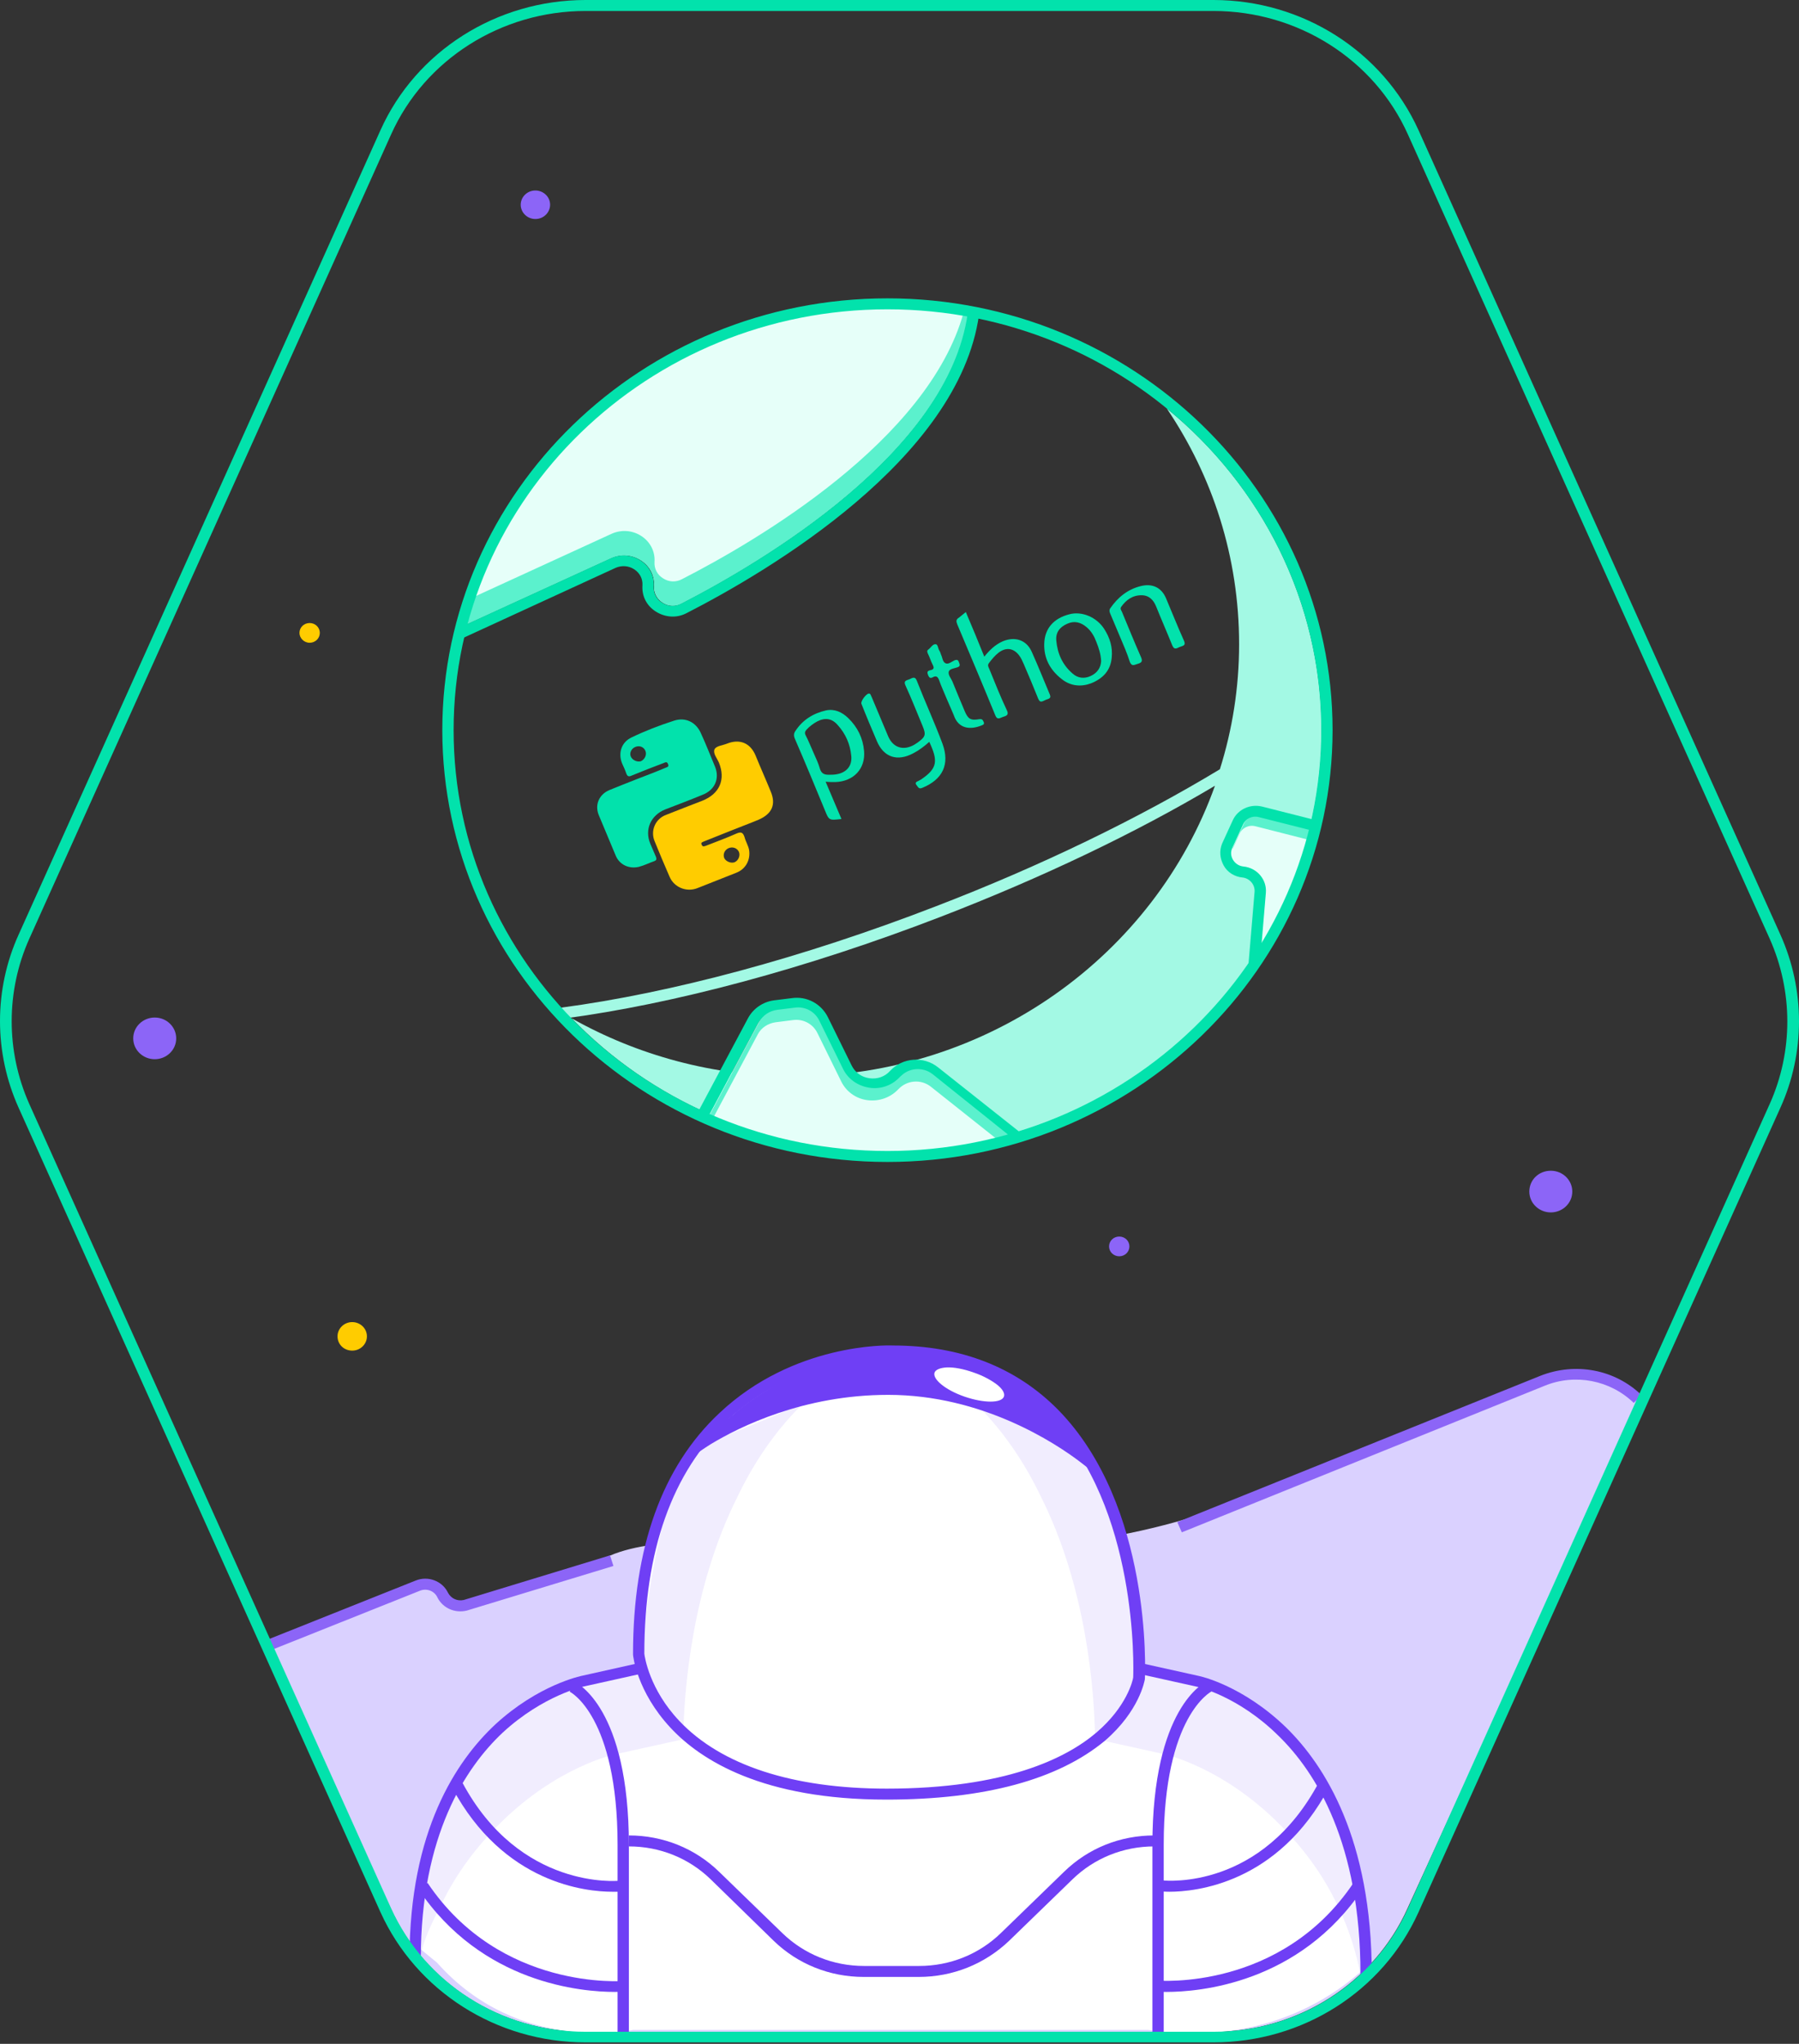 <svg id="ey0lu0nyz23k1" xmlns="http://www.w3.org/2000/svg" xmlns:xlink="http://www.w3.org/1999/xlink" viewBox="0 0 412 468" shape-rendering="geometricPrecision" text-rendering="geometricPrecision"><rect x="0" y="0" width="412" height="468" fill="#333333" stroke="none"/><style><![CDATA[#ey0lu0nyz23k32 {animation: ey0lu0nyz23k32_c_o 8000ms linear infinite normal forwards}@keyframes ey0lu0nyz23k32_c_o { 0% {opacity: 0} 82.5% {opacity: 0} 85% {opacity: 1} 95% {opacity: 1} 100% {opacity: 0} }#ey0lu0nyz23k37 {animation: ey0lu0nyz23k37_c_o 8000ms linear infinite normal forwards}@keyframes ey0lu0nyz23k37_c_o { 0% {opacity: 0} 60% {opacity: 0} 62.5% {opacity: 1} 77.5% {opacity: 1} 82.5% {opacity: 0} 100% {opacity: 0} }#ey0lu0nyz23k45 {animation: ey0lu0nyz23k45_c_o 8000ms linear infinite normal forwards}@keyframes ey0lu0nyz23k45_c_o { 0% {opacity: 0} 35% {opacity: 0} 37.5% {opacity: 1} 55% {opacity: 1} 60% {opacity: 0} 100% {opacity: 0} }#ey0lu0nyz23k51 {animation: ey0lu0nyz23k51_c_o 8000ms linear infinite normal forwards}@keyframes ey0lu0nyz23k51_c_o { 0% {opacity: 0} 17.5% {opacity: 0} 25% {opacity: 1} 32.5% {opacity: 1} 37.5% {opacity: 0} 100% {opacity: 0} }#ey0lu0nyz23k54 {animation: ey0lu0nyz23k54_c_o 8000ms linear infinite normal forwards}@keyframes ey0lu0nyz23k54_c_o { 0% {opacity: 1} 15% {opacity: 1} 20% {opacity: 0} 100% {opacity: 0} }#ey0lu0nyz23k66 {animation: ey0lu0nyz23k66_c_o 8000ms linear infinite normal forwards}@keyframes ey0lu0nyz23k66_c_o { 0% {opacity: 0} 18.75% {opacity: 1} 37.5% {opacity: 0} 56.25% {opacity: 1} 100% {opacity: 0} }#ey0lu0nyz23k67 {animation: ey0lu0nyz23k67_c_o 8000ms linear infinite normal forwards}@keyframes ey0lu0nyz23k67_c_o { 0% {opacity: 1} 18.75% {opacity: 0} 37.5% {opacity: 1} 56.25% {opacity: 0} 100% {opacity: 1} }#ey0lu0nyz23k68 {animation: ey0lu0nyz23k68_c_o 8000ms linear infinite normal forwards}@keyframes ey0lu0nyz23k68_c_o { 0% {opacity: 0} 18.75% {opacity: 1} 37.5% {opacity: 0} 56.25% {opacity: 1} 100% {opacity: 0} }#ey0lu0nyz23k69 {animation: ey0lu0nyz23k69_c_o 8000ms linear infinite normal forwards}@keyframes ey0lu0nyz23k69_c_o { 0% {opacity: 1} 18.75% {opacity: 0} 37.5% {opacity: 1} 56.25% {opacity: 0} 100% {opacity: 1} }#ey0lu0nyz23k70 {animation: ey0lu0nyz23k70_c_o 8000ms linear infinite normal forwards}@keyframes ey0lu0nyz23k70_c_o { 0% {opacity: 0} 18.75% {opacity: 1} 37.5% {opacity: 0} 56.25% {opacity: 1} 100% {opacity: 0} }#ey0lu0nyz23k71 {animation: ey0lu0nyz23k71_c_o 8000ms linear infinite normal forwards}@keyframes ey0lu0nyz23k71_c_o { 0% {opacity: 1} 18.75% {opacity: 0} 37.5% {opacity: 1} 56.25% {opacity: 0} 100% {opacity: 1} }#ey0lu0nyz23k72 {animation: ey0lu0nyz23k72_c_o 8000ms linear infinite normal forwards}@keyframes ey0lu0nyz23k72_c_o { 0% {opacity: 0} 18.75% {opacity: 1} 37.5% {opacity: 0} 56.25% {opacity: 1} 100% {opacity: 0} }#ey0lu0nyz23k73 {animation: ey0lu0nyz23k73_c_o 8000ms linear infinite normal forwards}@keyframes ey0lu0nyz23k73_c_o { 0% {opacity: 1} 18.75% {opacity: 0} 37.5% {opacity: 1} 56.25% {opacity: 0} 100% {opacity: 1} }#ey0lu0nyz23k74 {animation: ey0lu0nyz23k74_c_o 8000ms linear infinite normal forwards}@keyframes ey0lu0nyz23k74_c_o { 0% {opacity: 0} 18.75% {opacity: 1} 37.5% {opacity: 0} 56.25% {opacity: 1} 100% {opacity: 0} }#ey0lu0nyz23k75 {animation: ey0lu0nyz23k75_c_o 8000ms linear infinite normal forwards}@keyframes ey0lu0nyz23k75_c_o { 0% {opacity: 1} 18.75% {opacity: 0} 37.5% {opacity: 1} 56.25% {opacity: 0} 100% {opacity: 1} }#ey0lu0nyz23k76 {animation: ey0lu0nyz23k76_c_o 8000ms linear infinite normal forwards}@keyframes ey0lu0nyz23k76_c_o { 0% {opacity: 0} 18.75% {opacity: 1} 37.5% {opacity: 0} 56.25% {opacity: 1} 100% {opacity: 0} }#ey0lu0nyz23k77 {animation: ey0lu0nyz23k77_c_o 8000ms linear infinite normal forwards}@keyframes ey0lu0nyz23k77_c_o { 0% {opacity: 1} 18.75% {opacity: 0} 37.5% {opacity: 1} 56.25% {opacity: 0} 100% {opacity: 1} }#ey0lu0nyz23k78 {animation: ey0lu0nyz23k78_s_do 8000ms linear infinite normal forwards}@keyframes ey0lu0nyz23k78_s_do { 0% {stroke-dashoffset: 398.98} 33.75% {stroke-dashoffset: 0} 67.5% {stroke-dashoffset: 0} 100% {stroke-dashoffset: -398.98} }]]></style><path id="ey0lu0nyz23k2" d="M60.035,375.904L89.47,436.936C97.238,454.098,114.675,465.233,134.01,465.233L277.817,465.233C297.153,465.233,314.676,454.098,322.358,436.936L375.962,319.644C374.408,318.555,371.991,317.132,368.798,316.211C359.389,313.448,350.671,317.048,346.096,318.974C346.096,318.974,322.617,328.769,297.757,338.815C297.757,338.815,285.5,343.755,271.516,347.857C216.704,364.015,162.841,346.35,139.621,356.229C133.492,358.825,123.738,362.006,117.523,364.518C113.38,366.192,108.805,368.285,103.971,366.778C101.036,365.857,100.95,364.518,98.361,363.597C92.922,361.671,87.484,365.522,80.665,368.871C76.177,371.048,69.357,373.894,60.035,375.904Z" fill="rgb(218,209,255)" stroke="none" stroke-width="1"/><g id="ey0lu0nyz23k3"><path id="ey0lu0nyz23k4" d="M262.97,464.814L144.972,464.814C144.972,464.814,118.904,470.591,100.086,449.41L95.598,445.726C95.598,416.926,106.129,402.778,114.933,394.657C124.601,385.783,134.096,383.773,134.528,383.689L146.267,381.094C145.922,379.838,145.835,379.001,145.835,378.917L145.835,378.834C145.835,354.89,152.396,336.639,165.344,324.499C182.003,308.844,203.065,309.262,204.273,309.346C219.552,309.346,232.068,314.202,241.477,323.83C245.965,328.434,249.418,333.709,252.094,339.234C260.122,355.057,261.416,373.057,261.503,381.178L273.156,383.773C273.501,383.857,283.083,385.95,292.75,395.41C301.555,404.033,312.086,420.694,312.086,451.084C308.892,453.931,304.749,457.028,299.483,459.624C284.464,467.075,269.703,465.819,262.97,464.814Z" fill="rgb(255,255,255)" stroke="none" stroke-width="1"/><path id="ey0lu0nyz23k5" d="M312.086,455.019C311.309,449.996,309.669,442.712,305.526,434.675C300.951,425.717,295.254,419.94,292.319,417.01C279.544,404.536,266.855,401.689,266.337,401.606L250.799,398.173C250.627,387.373,248.9,363.513,238.283,342.499C234.744,335.132,230.083,328.099,224.127,322.071C223.782,321.737,223.436,321.402,223.091,321.067C225.767,322.323,229.996,324.164,235.176,326.257C242.599,329.271,244.584,329.774,247.001,331.616C251.749,335.299,253.389,340.574,254.77,346.015C258.223,359.494,259.949,372.806,260.899,383.271C267.286,384.527,273.674,385.866,280.148,387.122C285.672,389.969,292.491,394.489,298.534,401.606C316.574,422.787,312.949,449.41,312.086,455.019Z" fill="rgb(140,101,247)" fill-opacity="0.12" stroke="none" stroke-width="1"/><path id="ey0lu0nyz23k6" d="M95.943,450.08C96.72,445.056,97.583,442.796,101.727,434.759C106.302,425.801,111.999,420.024,114.933,417.094C127.709,404.62,140.398,401.773,140.915,401.689L156.453,398.257C156.625,387.457,158.352,363.597,168.969,342.583C172.508,335.216,177.169,328.183,183.125,322.155C183.471,321.82,183.816,321.486,184.161,321.151C181.485,322.406,177.256,324.248,172.077,326.341C164.653,329.355,162.668,329.858,160.251,331.699C155.503,335.383,153.863,340.657,152.482,346.099C149.029,359.578,147.303,372.89,146.354,383.355C139.966,384.611,133.578,385.95,127.104,387.206C121.58,390.052,114.761,394.573,108.718,401.689C90.764,422.787,95.08,444.387,95.943,450.08Z" fill="rgb(140,101,247)" fill-opacity="0.12" stroke="none" stroke-width="1"/><path id="ey0lu0nyz23k7" d="M243.808,326.76C242.081,324.583,239.405,321.82,235.694,319.225C231.723,316.462,227.925,314.872,225.163,313.951C222.487,312.946,219.12,311.941,215.236,311.272C210.92,310.518,207.208,310.016,204.101,310.1C201.339,310.183,198.318,310.602,195.037,311.188C190.376,311.941,186.147,313.365,182.78,314.62C179.845,315.876,176.479,317.718,172.94,320.062C170.955,321.402,169.228,322.741,167.761,324.081C166.38,325.169,164.912,326.425,163.445,327.932C161.546,329.857,159.992,331.699,158.784,333.374C159.733,332.704,161.028,331.783,162.754,330.695C169.401,326.676,184.075,319.392,203.41,319.392C224.99,319.392,241.736,330.443,247.433,334.797C248.814,335.885,249.591,336.471,249.591,336.471L243.808,326.76ZM229.91,319.811C229.306,321.318,225.335,321.318,220.933,319.811C216.531,318.304,213.51,315.792,214.028,314.286C214.287,313.616,215.322,313.197,216.79,313.113C218.43,313.03,220.674,313.448,223.005,314.286C225.249,315.039,227.148,316.127,228.443,317.132C229.651,318.137,230.169,319.058,229.91,319.811Z" fill="rgb(111,63,245)" stroke="none" stroke-width="1"/><path id="ey0lu0nyz23k8" d="M202.979,412.071C174.753,412.071,160.51,403.113,153.518,395.578C145.836,387.29,144.973,379.169,144.973,378.834L144.973,378.75C144.973,354.388,151.619,335.802,164.826,323.495C181.744,307.588,203.238,308.007,204.446,308.09C219.984,308.09,232.673,313.03,242.34,322.825C263.834,344.76,262.28,382.852,262.194,384.443L262.194,384.527C262.107,384.862,260.985,391.727,253.044,398.592C242.34,407.466,225.594,412.071,202.979,412.071ZM147.562,378.666C147.649,379.336,148.684,386.787,155.59,394.071C165.171,404.201,181.572,409.559,203.065,409.559C230.256,409.559,244.153,402.61,251.058,396.75C258.05,390.806,259.431,384.778,259.518,384.108C259.604,382.183,260.726,345.095,240.355,324.416C231.291,315.207,219.12,310.518,204.36,310.518L204.274,310.518C204.101,310.518,182.78,310.016,166.552,325.253C153.95,337.057,147.562,355.057,147.562,378.666Z" fill="rgb(111,63,245)" stroke="none" stroke-width="1"/><path id="ey0lu0nyz23k9" d="M314.158,452.089L311.568,452.089C311.568,422.117,301.382,405.792,292.75,397.42C283.514,388.294,274.106,386.201,274.019,386.201L260.812,383.271L261.417,380.843L274.624,383.773C275.055,383.857,284.723,386.034,294.563,395.578C303.454,404.285,314.158,421.196,314.158,452.089Z" fill="rgb(111,63,245)" stroke="none" stroke-width="1"/><path id="ey0lu0nyz23k10" d="M266.51,466.154L263.92,466.154L263.92,422.452C263.92,390.973,275.832,385.28,276.35,385.029L277.472,387.289L276.954,386.117L277.472,387.289C277.386,387.373,266.51,392.815,266.51,422.368L266.51,466.154Z" fill="rgb(111,63,245)" stroke="none" stroke-width="1"/><path id="ey0lu0nyz23k11" d="M267.804,433.168C266.682,433.168,266.078,433.084,265.992,433.084L266.251,430.573C267.2,430.656,288.952,432.749,302.073,408.052L304.404,409.224C292.664,431.41,273.674,433.168,267.804,433.168Z" fill="rgb(111,63,245)" stroke="none" stroke-width="1"/><path id="ey0lu0nyz23k12" d="M267.114,456.108C265.646,456.108,264.697,456.024,264.697,456.024L264.956,453.512C265.215,453.512,293.355,455.94,310.014,431.075L312.172,432.415C297.584,454.266,274.537,456.108,267.114,456.108Z" fill="rgb(111,63,245)" stroke="none" stroke-width="1"/><path id="ey0lu0nyz23k13" d="M96.375,448.489L93.785,448.489C93.785,419.187,104.489,403.196,113.466,394.824C123.307,385.783,132.974,383.773,133.406,383.69L146.526,380.759L147.131,383.187L133.924,386.118C133.837,386.118,124.429,388.127,115.106,396.75C106.647,404.703,96.375,420.192,96.375,448.489Z" fill="rgb(111,63,245)" stroke="none" stroke-width="1"/><path id="ey0lu0nyz23k14" d="M144.023,466.154L141.434,466.154L141.434,422.452C141.434,392.899,130.557,387.373,130.471,387.373L131.593,385.113C132.111,385.364,144.023,391.057,144.023,422.536L144.023,466.154Z" fill="rgb(111,63,245)" stroke="none" stroke-width="1"/><path id="ey0lu0nyz23k15" d="M140.225,433.168C134.355,433.168,115.365,431.41,103.54,409.308L105.87,408.136C119.077,432.833,141.52,430.657,141.693,430.657L141.951,433.168C141.951,433.168,141.261,433.168,140.225,433.168Z" fill="rgb(111,63,245)" stroke="none" stroke-width="1"/><path id="ey0lu0nyz23k16" d="M140.829,456.108C133.32,456.108,110.359,454.266,95.771,432.498L97.929,431.159C114.589,455.94,142.728,453.596,142.987,453.596L143.246,456.108C143.246,456.024,142.383,456.108,140.829,456.108Z" fill="rgb(111,63,245)" stroke="none" stroke-width="1"/><path id="ey0lu0nyz23k17" d="M210.402,452.675L197.8,452.675C190.031,452.675,182.694,449.745,177.17,444.387L162.754,430.322C157.748,425.466,151.101,422.787,144.023,422.787L144.023,420.275C151.792,420.275,159.129,423.205,164.653,428.564L179.155,442.629C184.161,447.484,190.808,450.163,197.886,450.163L210.489,450.163C217.567,450.163,224.213,447.484,229.22,442.629L243.721,428.564C249.246,423.205,256.497,420.275,264.352,420.275L264.352,422.787C257.273,422.787,250.627,425.466,245.62,430.322L231.119,444.387C225.508,449.745,218.171,452.675,210.402,452.675Z" fill="rgb(111,63,245)" stroke="none" stroke-width="1"/></g><g id="ey0lu0nyz23k18"><path id="ey0lu0nyz23k19" d="M267.2,93.515C277.731,109.087,283.774,127.589,283.774,147.515C283.774,157.478,282.22,167.105,279.371,176.147C260.813,187.366,238.456,198.249,214.287,207.542C183.73,219.347,153.691,227.384,128.486,230.733C128.745,231.57,128.918,232.407,129.004,233.244C154.382,229.896,184.68,221.775,215.323,209.97C238.543,201.012,260.122,190.714,278.249,179.915C264.438,218.593,226.458,246.472,181.917,246.472C163.359,246.472,145.922,241.616,130.903,233.161C149.03,251.914,174.753,263.635,203.324,263.635C258.137,263.635,302.677,220.351,302.677,167.273C302.591,137.636,288.866,111.18,267.2,93.515Z" fill="rgb(163,249,228)" stroke="none" stroke-width="1"/><path id="ey0lu0nyz23k20" d="M104.662,143.915C116.401,138.557,128.227,133.115,139.966,127.757C142.21,126.752,144.714,126.92,146.785,128.259C148.857,129.599,149.979,131.859,149.807,134.203C149.72,135.71,150.411,137.134,151.792,137.971C153.087,138.808,154.727,138.892,156.108,138.138C174.321,128.762,217.222,103.646,221.71,71.664C214.891,70.409,179.845,64.548,146.181,86.399C115.279,106.659,106.561,136.631,104.662,143.915Z" fill="rgb(230,255,249)" stroke="none" stroke-width="1"/><path id="ey0lu0nyz23k21" d="M221.71,71.748C217.222,103.646,174.321,128.845,156.108,138.222C154.727,138.975,153.087,138.892,151.792,138.055C150.497,137.217,149.72,135.794,149.807,134.287C149.979,131.859,148.857,129.683,146.785,128.343C144.714,127.004,142.21,126.836,139.966,127.841C128.227,133.199,116.401,138.641,104.662,143.999C105.007,142.575,105.611,140.399,106.647,137.552C117.782,132.445,128.917,127.338,140.052,122.231C142.297,121.227,144.8,121.394,146.872,122.734C148.943,124.073,150.065,126.334,149.893,128.678C149.807,130.185,150.497,131.608,151.878,132.445C153.173,133.283,154.813,133.366,156.194,132.613C173.372,123.822,212.56,100.883,220.674,71.581C221.02,71.665,221.365,71.665,221.71,71.748Z" fill="rgb(91,241,205)" stroke="none" stroke-width="1"/><path id="ey0lu0nyz23k22" d="M104.576,146.761L104.576,143.999L139.88,127.841C142.124,126.836,144.627,127.004,146.699,128.343C148.771,129.683,149.893,131.943,149.72,134.287C149.634,135.794,150.325,137.217,151.706,138.055C153,138.892,154.64,138.976,156.022,138.222C174.235,128.845,217.135,103.729,221.624,71.748L224.213,72.083C219.552,105.153,175.875,130.855,157.23,140.399C154.986,141.571,152.396,141.403,150.238,140.064C148.08,138.724,146.958,136.464,147.131,134.036C147.217,132.529,146.527,131.19,145.232,130.352C143.937,129.515,142.383,129.431,141.002,130.017L104.576,146.761Z" fill="rgb(2,226,172)" stroke="none" stroke-width="1"/><path id="ey0lu0nyz23k23" d="M232.241,261.291L213.337,246.305C211.093,244.547,207.813,244.798,205.914,246.891C204.101,248.816,201.512,249.737,198.836,249.402C196.16,249.068,193.916,247.393,192.794,245.049L187.355,233.998C186.32,231.905,184.075,230.733,181.745,231.068L177.688,231.57C175.961,231.821,174.494,232.826,173.631,234.333L162.064,256.016L159.733,254.844L171.3,233.161C172.509,230.9,174.753,229.393,177.256,229.058L181.313,228.556C184.766,228.054,188.046,229.812,189.6,232.91L195.038,243.961C195.815,245.551,197.282,246.64,199.095,246.891C200.907,247.142,202.634,246.556,203.842,245.216C206.691,242.119,211.525,241.784,214.805,244.379L233.709,259.365L232.241,261.291Z" fill="rgb(2,226,172)" stroke="none" stroke-width="1"/><path id="ey0lu0nyz23k24" d="M232.241,261.291L213.337,246.305C211.093,244.547,207.813,244.798,205.914,246.891C204.101,248.816,201.512,249.737,198.836,249.402C196.16,249.068,193.915,247.393,192.793,245.049L187.355,233.998C186.319,231.905,184.075,230.733,181.745,231.068L177.688,231.57C175.961,231.821,174.494,232.826,173.631,234.333L162.064,256.016C169.919,259.281,182.09,263.216,197.455,264.305C212.129,265.309,224.127,263.3,232.241,261.291Z" fill="rgb(229,255,249)" stroke="none" stroke-width="1"/><path id="ey0lu0nyz23k25" d="M232.414,261.04C231.464,261.291,230.428,261.542,229.392,261.709L213.165,248.816C210.92,247.058,207.726,247.309,205.741,249.402C203.928,251.328,201.339,252.249,198.663,251.914C195.987,251.579,193.743,249.905,192.621,247.561L187.183,236.509C186.147,234.416,183.902,233.244,181.572,233.579L177.601,234.081C175.875,234.333,174.321,235.337,173.544,236.844L163.272,256.1C162.927,255.933,162.582,255.849,162.323,255.681L173.889,233.998C174.666,232.491,176.22,231.486,177.946,231.235L182.003,230.733C184.334,230.398,186.578,231.57,187.614,233.663L193.052,244.714C194.174,247.058,196.419,248.649,199.095,249.067C201.77,249.486,204.36,248.481,206.173,246.556C208.072,244.463,211.352,244.212,213.596,245.97L232.414,261.04Z" fill="rgb(91,241,205)" stroke="none" stroke-width="1"/><path id="ey0lu0nyz23k26" d="M301.814,190.547L288.262,187.115C286.708,186.696,285.155,187.45,284.55,188.873L282.133,194.147C281.702,195.068,281.788,196.073,282.306,196.91C282.824,197.747,283.687,198.333,284.723,198.417C287.83,198.752,290.075,201.431,289.816,204.445L288.435,220.854L301.814,190.547Z" fill="rgb(229,255,249)" stroke="none" stroke-width="1"/><path id="ey0lu0nyz23k27" d="M302.073,190.296L301.037,192.64L287.572,189.207C286.018,188.789,284.464,189.542,283.86,190.966L282.22,194.566C282.306,194.398,282.306,194.147,282.392,193.98L284.809,188.705C285.414,187.282,286.967,186.612,288.521,186.947L302.073,190.296Z" fill="rgb(91,241,205)" stroke="none" stroke-width="1"/><path id="ey0lu0nyz23k28" d="M288.521,220.854L285.931,220.686L287.312,204.277C287.485,202.603,286.19,201.096,284.55,200.928C282.738,200.761,281.098,199.756,280.234,198.166C279.371,196.575,279.199,194.817,279.889,193.142L282.306,187.868C283.428,185.356,286.277,184.017,289.039,184.687L302.591,188.119L301.9,190.547L288.348,187.114C286.795,186.696,285.241,187.449,284.637,188.873L282.22,194.147C281.788,195.068,281.874,196.073,282.392,196.91C282.91,197.747,283.773,198.333,284.809,198.417C287.917,198.752,290.161,201.431,289.902,204.445L288.521,220.854Z" fill="rgb(2,226,172)" stroke="none" stroke-width="1"/><path id="ey0lu0nyz23k29" d="M203.238,266.063C147.045,266.063,101.296,221.691,101.296,167.189C101.296,112.687,147.045,68.316,203.238,68.316C259.432,68.316,305.181,112.687,305.181,167.189C305.181,221.691,259.432,266.063,203.238,266.063ZM203.238,70.827C148.426,70.827,103.885,114.027,103.885,167.189C103.885,220.352,148.426,263.551,203.238,263.551C258.051,263.551,302.591,220.268,302.591,167.189C302.591,114.111,258.051,70.827,203.238,70.827Z" fill="rgb(2,226,172)" stroke="none" stroke-width="1"/></g><path id="ey0lu0nyz23k30" display="none" d="M105.525,232.072C86.449,232.072,74.364,227.719,70.998,219.514C66.164,207.626,76.349,193.31,102.245,175.561L103.712,177.654C78.939,194.566,69.099,207.961,73.415,218.593C77.04,227.552,93.959,231.235,119.854,228.891C146.613,226.463,179.932,217.84,213.855,204.78C247.779,191.719,278.076,175.729,299.225,159.654C319.682,144.166,329.35,130.185,325.638,121.227C322.099,112.52,308.029,108.753,285.068,110.343L284.896,107.832C309.151,106.157,324.084,110.511,328.055,120.306C332.198,130.52,322.531,145.171,300.778,161.58C279.458,177.738,248.901,193.896,214.718,207.04C180.623,220.184,146.958,228.807,120.027,231.319C114.761,231.821,109.927,232.072,105.525,232.072Z" fill="rgb(2,226,172)" stroke="none" stroke-width="1"/><g id="ey0lu0nyz23k31"><g id="ey0lu0nyz23k32" transform="matrix(0.395 0 0 0.395 170.117 147.206)" opacity="0"><g id="ey0lu0nyz23k33"><path id="ey0lu0nyz23k34" d="M28.89,47.116L2.509,57.459C1.889,57.662,1.478,58.251,1.501,58.904L14.365,127.852C14.5,128.219,14.779,128.516,15.137,128.672C15.496,128.829,15.903,128.833,16.264,128.682L29.91,123.332C31.274,122.797,30.918,121.887,30.918,121.887L27.86,104.719L40.141,99.904C59.244,92.414,63.803,75.934,61.619,63.671C59.435,51.407,52.087,38.021,28.89,47.116ZM44.433,69.359C46.002,78.715,41.515,84.672,33.328,87.882L25.141,91.092L20.693,65.023L28.88,61.813C41.161,56.998,42.489,61.725,44.433,69.359Z" fill="rgb(2,226,172)" stroke="rgb(229,255,249)" stroke-width="3" stroke-miterlimit="10"/><path id="ey0lu0nyz23k35" d="M102.91,75.294C101.091,76.008,100.832,74.01,100.832,74.01L95.412,44.124C93.986,40.486,95.288,35.777,84.55,40.512L76.363,43.722L83.45,81.875C83.45,81.875,83.985,83.239,82.165,83.953L68.975,89.124C68.614,89.275,68.207,89.272,67.848,89.115C67.489,88.958,67.21,88.662,67.075,88.294L54.666,19.168C54.666,19.168,54.309,18.258,56.129,17.545L69.774,12.195C71.139,11.66,71.219,13.203,71.219,13.203L74.098,29.916L85.924,25.279C102.299,18.859,109.424,24.987,111.626,34.619L118.018,68.322C118.018,68.322,118.553,69.686,116.279,70.578Z" fill="rgb(2,226,172)" stroke="rgb(229,255,249)" stroke-width="3" stroke-miterlimit="10"/><path id="ey0lu0nyz23k36" d="M137.599,4.495L111.217,14.838C110.597,15.041,110.186,15.63,110.21,16.283L123.073,85.231C123.208,85.598,123.487,85.895,123.846,86.051C124.205,86.208,124.612,86.211,124.973,86.061L138.619,80.711C139.983,80.176,139.626,79.266,139.626,79.266L136.569,62.098L148.85,57.283C167.953,49.793,172.512,33.313,170.328,21.05C168.144,8.786,160.796,-4.6,137.599,4.495ZM153.141,26.738C154.71,36.094,150.224,42.051,142.037,45.261L133.849,48.471L129.401,22.402L137.588,19.192C149.869,14.377,151.198,19.104,153.141,26.738Z" fill="rgb(2,226,172)" stroke="rgb(229,255,249)" stroke-width="3" stroke-miterlimit="10"/></g></g><g id="ey0lu0nyz23k37" transform="matrix(0.582 0 0 0.582 159.733 140.161)" opacity="0"><g id="ey0lu0nyz23k38"><path id="ey0lu0nyz23k39" d="M22.906,88.222C22.906,88.222,19.907,92.03,26.883,90.156C35.331,87.882,39.41,86.114,47.65,80.907C49.864,81.268,52.106,81.441,54.35,81.424C37.764,97.881,8.955,98.811,22.906,88.222ZM16.045,78.02C16.045,78.02,12.956,82.986,19.906,81.035C28.894,78.509,35.74,75.886,46.646,68.942C48.301,69.597,50.074,69.903,51.853,69.842C30.506,86.456,1.042,90.588,16.045,78.02Z" fill="rgb(255,204,0)" stroke="none" stroke-width="1"/><path id="ey0lu0nyz23k40" d="M29.122,50.937C36.288,54.657,32.09,62.211,32.09,62.211C32.09,62.211,42.032,50.818,33.099,45.009C24.759,39.599,19.171,37.484,36.312,15.782C36.313,15.782,4.842,38.316,29.122,50.937Z" fill="rgb(2,226,172)" stroke="none" stroke-width="1"/><path id="ey0lu0nyz23k41" d="M70.717,78.86C70.717,78.86,74.543,80.097,69.209,84.334C59.065,92.384,23.032,107.858,11.165,107.458C6.902,107.313,12.857,102.417,14.82,101.106C15.859,100.37,16.988,99.769,18.18,99.319C13.005,98.07,-5.767,115.267,10.121,111.784C53.447,102.274,83.162,79.449,70.717,78.86ZM15.785,64.741C15.785,64.741,-1.012,76.48,11.597,73.344C16.922,72.019,26.936,67.877,36.017,63.374C43.435,59.694,50.591,55.27,50.591,55.27C49.251,56.615,48.023,58.066,46.917,59.61C30.047,72.012,-7.234,84.093,1.234,74.888C8.392,67.102,15.785,64.741,15.785,64.741ZM56.397,70.171C71.603,52.656,58.972,46.602,53.305,50.332C52.616,50.765,51.962,51.251,51.349,51.786C51.526,51.05,51.922,50.385,52.485,49.879C63.006,40.75,79.113,53.996,56.215,70.826C56.316,70.621,56.378,70.398,56.397,70.17Z" fill="rgb(255,204,0)" stroke="none" stroke-width="1"/><path id="ey0lu0nyz23k42" d="M15.293,0C15.293,0,30.086,6.41,15.883,30.883C4.497,50.515,20.231,52.914,27.373,59.945C14.254,55.047,4.125,50.173,6.055,41.145C8.891,27.893,26.23,15.149,15.293,0Z" fill="rgb(2,226,172)" stroke="none" stroke-width="1"/><path id="ey0lu0nyz23k43" d="M35.685,109.536C54.516,103.444,82.007,90.454,79.236,81.499C79.236,81.499,79.256,85.3,66.391,93.413C51.88,102.568,32.403,109.877,20.186,112.521C20.186,112.521,23.305,113.537,35.685,109.536Z" fill="rgb(255,204,0)" stroke="none" stroke-width="1"/><path id="ey0lu0nyz23k44" d="M158.938,20.768L158.378,20.989L158.254,20.676L159.76,20.08L159.884,20.393L159.327,20.614L159.945,22.176L159.555,22.33ZM161.976,19.656L161.969,19.659L162.001,21.363L161.744,21.464L160.606,20.198L160.6,20.201L161.187,21.685L160.817,21.831L160.075,19.956L160.617,19.741L161.653,20.866L161.641,19.336L162.179,19.123L162.921,20.999L162.563,21.14ZM116.499,57.938C115.635,59.865,114.12,61.426,112.219,62.345C111.264,62.831,110.141,62.861,109.16,62.429C108.18,61.997,107.445,61.148,107.159,60.115C106.195,57.678,106.848,55.355,112.295,53.2L114.308,52.403L116.498,57.939ZM123.415,61.441L116.808,44.743C115.12,40.474,111.57,38.622,105.706,40.942C102.655,42.167,99.895,44.017,97.603,46.373L99.475,49.052C101.33,47.347,103.463,45.971,105.782,44.983C109.162,43.646,111.154,44.432,112.268,47.248L113.103,49.358L111.414,50.026C103.204,53.274,100.76,57.924,102.655,62.714C104.287,66.841,107.656,68.22,112.253,66.402C114.937,65.287,117.094,63.191,118.286,60.54L119.663,62.927L123.415,61.442ZM139.371,55.128L133.409,57.487L116.991,36.972L122.199,34.912L132.333,47.501L135.029,51.421C134.85,44.509,133.931,37.637,132.286,30.922L137.352,28.918C139.154,37.531,139.832,46.341,139.371,55.128ZM160.116,40.682C159.25,42.608,157.735,44.168,155.835,45.089C154.879,45.575,153.756,45.606,152.776,45.174C151.795,44.742,151.06,43.892,150.774,42.859C149.81,40.422,150.466,38.097,155.907,35.944L157.925,35.146L160.115,40.682ZM167.035,44.184L160.428,27.486C158.739,23.217,155.183,21.367,149.323,23.686C146.272,24.911,143.511,26.761,141.218,29.118L143.091,31.797C144.948,30.091,147.082,28.715,149.402,27.727C152.778,26.391,154.772,27.175,155.887,29.991L156.721,32.101L155.032,32.77C146.82,36.019,144.377,40.669,146.272,45.458C147.905,49.585,151.272,50.965,155.867,49.147C158.551,48.032,160.71,45.935,161.903,43.284L163.283,45.67L167.035,44.186ZM101.356,74.759C100.677,77.407,99.208,79.785,97.144,81.579L93.684,79.73C95.071,78.185,95.977,76.268,96.289,74.215C96.421,72.705,96.042,70.98,94.507,67.1L83.956,40.432L89.038,38.422L99.444,64.723C101.497,69.912,101.914,72.174,101.356,74.759Z" fill="rgb(2,226,172)" stroke="none" stroke-width="1"/></g></g><g id="ey0lu0nyz23k45" transform="matrix(0.469 -0.025 0.025 0.469 178.22 146.295)" opacity="0"><g id="ey0lu0nyz23k46"><path id="ey0lu0nyz23k47" d="M34.301,107.165L0,26.359L81.575,0L101.044,85.599L70.621,105.817" fill="rgb(111,63,245)" stroke="none" stroke-width="1"/><path id="ey0lu0nyz23k48" d="M68.464,98.523L93.018,82.399L76.321,9.089L43.04,19.843" fill="rgb(140,101,247)" fill-opacity="0.12" stroke="none" stroke-width="1"/><path id="ey0lu0nyz23k49" d="M53.035,50.772L39.469,55.156L35.175,44.957L49.645,40.282L46.372,30.152L20.687,38.452L33.395,68.505L56.366,61.082ZM61.445,77.419L49.056,78.027L45.703,70.121L35.574,73.394L42.042,89.083L64.893,88.091Z" fill="rgb(235,235,235)" stroke="none" stroke-width="1"/><path id="ey0lu0nyz23k50" d="M52.854,50.831L56.185,61.141L68.846,57.05L71.846,70.663L61.445,77.419L64.893,88.091L84.005,75.523L76.729,43.116ZM46.191,30.211L49.464,40.34L74.244,32.333L71.875,21.912Z" fill="rgb(255,255,255)" stroke="none" stroke-width="1"/></g></g><g id="ey0lu0nyz23k51" transform="matrix(0.6 -0.042 0.043 0.61 145.509 149.041)" opacity="0"><g id="ey0lu0nyz23k52"><path id="ey0lu0nyz23k53" d="M44.401,56.483C37.016,65.74,29.698,74.913,22.187,84.326C37.215,81.448,51.975,78.62,67.028,75.737C59.376,69.225,51.92,62.881,44.401,56.483ZM53.891,23.333Q52.952,26.825,52.013,30.318Q48.799,42.316,45.592,54.313C45.473,54.76,45.257,55.155,45.786,55.601Q55.576,63.867,65.319,72.189C66.347,73.101,67.438,73.939,68.585,74.695L54.095,23.325ZM3.923,64.205C4.249,64.321,4.612,64.274,4.898,64.079C8.254,60.746,11.651,57.45,14.864,53.985C15.816,52.718,16.613,51.342,17.241,49.888Q21.035,43.003,24.811,36.108C24.992,35.841,25.126,35.545,25.209,35.232C25.657,32.225,26.077,29.215,26.519,26.112C24.725,26.052,23.019,25.974,21.312,25.956C21.08,25.953,20.803,26.207,20.619,26.409C17.749,29.576,14.776,32.659,12.077,35.967C10.828,37.738,9.736,39.614,8.815,41.576C7.123,44.63,5.434,47.69,3.79,50.772C3.352,51.597,3.003,52.467,2.749,53.366C1.909,56.321,1.131,59.292,0.302,62.36C1.564,63.012,2.724,63.651,3.923,64.205ZM17.518,55.972C18.365,65.099,19.206,74.174,20.076,83.547C27.622,74.091,34.992,64.854,42.314,55.678C34.06,55.776,25.832,55.874,17.518,55.972ZM28.68,36.407L43.585,53.574C46.226,43.74,48.815,34.101,51.462,24.242C43.778,28.345,36.278,32.35,28.68,36.407ZM17.271,54.13C25.405,54.041,33.378,53.953,41.58,53.862C36.58,48.097,31.754,42.534,26.825,36.853ZM5.887,69.032L4.393,89.948C9.259,88.147,13.976,86.401,18.854,84.596C14.53,79.406,10.291,74.317,5.887,69.032ZM17.596,80.286L17.764,80.186C17.06,72.303,16.399,64.461,15.638,56.281C12.343,59.701,9.201,62.965,5.971,66.319C9.717,70.839,13.693,75.597,17.596,80.286ZM48.116,24.053Q44.304,24.305,40.494,24.559C36.844,24.807,33.194,25.066,29.541,25.305C29.086,25.335,28.758,25.365,28.681,25.953C28.315,28.779,27.904,31.6,27.515,34.423C27.522,34.551,27.543,34.678,27.578,34.802Q37.917,29.481,48.163,24.207ZM32.725,23.09C39.573,22.713,46.42,22.336,53.507,21.945L47.351,14.053C42.426,17.027,37.56,19.965,32.694,22.902ZM57.999,79.093L41.686,82.218C34.909,83.516,28.115,84.721,21.37,86.16C18.935,86.814,16.546,87.626,14.217,88.591C12.267,89.285,10.329,90.021,8.389,90.743C8.156,90.815,7.968,90.986,7.873,91.211Q32.956,85.266,58.038,79.321ZM2.828,84.245C3.286,78.692,3.73,73.139,4.197,67.587C4.311,67.106,4.042,66.616,3.574,66.453C2.414,65.913,1.296,65.287,-0,64.613L2.537,84.791L2.7,84.811C2.757,84.626,2.8,84.436,2.828,84.245ZM28.13,23.213C31.348,21.116,34.684,19.201,37.971,17.21C38.183,17.081,38.382,16.93,38.587,16.788L38.494,16.626L23.914,23.825C25.56,23.968,26.823,24.064,28.13,23.213ZM84.792,50.779L89.314,64.203L81.894,66.703L70.107,31.713L80.302,28.279Q87.432,25.877,91.73,27.32Q96.028,28.763,97.81,34.051C98.501,36.006,98.554,38.13,97.959,40.117C97.3,42.207,96.075,44.073,94.419,45.509L109.846,57.285L101.613,60.058L88.74,49.447L84.791,50.777ZM82.76,44.748L85.154,43.941C87.007,43.463,88.676,42.446,89.951,41.019C90.815,39.771,90.979,38.166,90.384,36.77C90.037,35.321,88.92,34.181,87.479,33.805C85.562,33.545,83.612,33.797,81.824,34.536L79.574,35.294L82.758,44.748ZM132.63,49.611L130.497,46.519L130.114,46.648C129.735,48.183,128.917,49.574,127.76,50.652C126.456,51.87,124.897,52.782,123.196,53.321Q118.479,54.91,115.237,53.192Q111.992,51.473,110.398,46.735L104.52,29.288L111.819,26.829L117.084,42.457C117.49,44.012,118.36,45.406,119.577,46.455C120.692,47.202,122.11,47.331,123.341,46.797C125.124,46.36,126.544,45.017,127.08,43.261Q127.754,40.754,126.16,36.017L121.919,23.429L129.218,20.97L138.231,47.726L132.63,49.613ZM151.591,12.87C154.496,11.771,157.76,12.223,160.258,14.069Q164.182,16.863,166.351,23.302Q168.583,29.929,167.046,34.497C166.006,37.365,163.736,39.615,160.86,40.63C157.984,41.645,154.804,41.318,152.195,39.738L151.692,39.907L151.466,43.263L145.888,45.142L133.344,7.906L140.643,5.447L143.562,14.111Q144.118,15.762,145.055,19.498L145.344,19.401C146.086,16.251,148.477,13.751,151.591,12.87ZM151.212,19.502C149.66,19.882,148.394,21.001,147.826,22.495Q147.143,24.579,148.384,28.425L148.649,29.213Q150.101,33.522,152.008,34.958C153.378,35.928,155.153,36.117,156.695,35.457C158.179,34.97,159.281,33.716,159.574,32.182C159.951,30.004,159.709,27.763,158.876,25.716Q157.546,21.767,155.538,20.243C154.329,19.249,152.684,18.967,151.212,19.502ZM163.583,9.392L171.576,6.699L181.697,20.051C182.676,21.401,183.497,22.859,184.145,24.396L184.29,24.347C183.917,22.711,183.737,21.037,183.753,19.358L183.636,2.636L191.461,0L190.307,33.992C190.327,36.755,189.517,39.46,187.982,41.757C186.491,43.819,184.374,45.345,181.946,46.108C180.699,46.53,179.409,46.812,178.1,46.95L176.149,41.159C177.163,41.055,178.161,40.834,179.125,40.501C180.365,40.106,181.424,39.282,182.112,38.176C182.865,36.858,183.231,35.355,183.167,33.838L183.154,32.376Z" fill="rgb(111,63,245)" stroke="none" stroke-width="1"/></g></g><g id="ey0lu0nyz23k54"><path id="ey0lu0nyz23k55" d="M145.836,178.408C147.994,177.571,150.238,176.733,152.396,175.812C152.741,175.645,153.259,175.645,153,174.975C152.741,174.305,152.396,174.557,151.964,174.724C149.547,175.645,147.13,176.566,144.713,177.571C144.023,177.905,143.678,177.822,143.419,177.068C143.16,176.315,142.814,175.561,142.469,174.808C141.52,172.464,142.297,169.952,144.627,168.864C147.735,167.357,151.015,166.101,154.381,165.013C156.971,164.175,159.301,165.347,160.424,167.692C161.632,170.287,162.668,172.966,163.79,175.645C164.826,178.324,163.704,180.919,160.855,182.008C158.007,183.18,155.158,184.268,152.31,185.357C149.029,186.696,147.562,189.961,148.943,193.226C149.375,194.231,149.806,195.236,150.238,196.24C150.411,196.742,150.324,196.994,149.893,197.161C148.684,197.58,147.562,198.166,146.267,198.501C144.023,199.003,141.865,197.998,141.002,195.905C139.707,192.808,138.412,189.71,137.117,186.612C136.168,184.268,137.204,181.924,139.534,180.919C141.606,180.082,143.678,179.245,145.836,178.408ZM147.821,171.961C147.476,171.04,146.44,170.622,145.49,171.04C144.627,171.375,144.109,172.38,144.455,173.217C144.8,174.054,145.922,174.557,146.785,174.305C147.648,173.887,148.166,172.882,147.821,171.961Z" fill="rgb(2,226,172)" stroke="none" stroke-width="1"/><path id="ey0lu0nyz23k56" d="M167.588,190.129C165.516,190.966,163.358,191.803,161.287,192.64C160.941,192.808,160.424,192.891,160.683,193.394C160.941,194.063,161.373,193.729,161.718,193.645C164.049,192.724,166.38,191.887,168.624,190.882C169.746,190.38,170.178,190.631,170.523,191.719C170.782,192.724,171.386,193.645,171.559,194.649C171.904,196.91,170.782,199.003,168.624,199.84C165.689,201.012,162.668,202.184,159.733,203.356C157.23,204.361,154.381,203.189,153.345,200.761C152.137,197.998,151.015,195.319,149.893,192.556C148.943,190.212,150.065,187.533,152.482,186.612C155.244,185.524,158.007,184.436,160.855,183.347C164.826,181.757,166.207,178.491,164.653,174.64C164.222,173.636,163.272,172.547,163.617,171.626C163.963,170.789,165.43,170.706,166.466,170.287C169.401,169.115,171.818,170.119,173.026,172.966C174.148,175.729,175.357,178.408,176.479,181.171C177.774,184.184,176.824,186.361,173.717,187.701C171.731,188.538,169.66,189.291,167.588,190.129ZM168.279,197.412C169.142,196.994,169.573,195.905,169.228,195.068C168.797,194.147,167.761,193.812,166.811,194.231C165.948,194.649,165.516,195.57,165.862,196.491C166.293,197.329,167.502,197.747,168.279,197.412Z" fill="rgb(255,204,0)" stroke="none" stroke-width="1"/><path id="ey0lu0nyz23k57" d="M212.819,169.868C211.697,170.873,210.488,171.794,209.194,172.463C205.482,174.473,202.374,173.384,200.821,169.701C199.612,166.854,198.404,164.008,197.282,161.161C197.023,160.575,198.49,158.65,199.094,158.817C199.44,158.901,199.44,159.319,199.612,159.571C200.907,162.585,202.116,165.598,203.41,168.612C204.532,171.208,206.863,171.961,209.366,170.538C209.625,170.37,209.884,170.203,210.143,170.036C211.956,168.696,212.128,168.277,211.265,166.184C209.971,163.087,208.762,159.989,207.381,156.975C206.863,155.887,207.554,155.803,208.244,155.552C208.848,155.301,209.539,154.715,209.971,155.887C211.87,160.743,214.028,165.431,215.84,170.287C217.567,174.975,215.927,178.491,211.179,180.417C210.402,180.752,210.229,180.166,209.884,179.747C209.453,179.245,209.884,178.994,210.316,178.826C210.488,178.742,210.747,178.575,210.92,178.491C214.804,175.896,214.804,174.138,212.819,169.868Z" fill="rgb(2,226,172)" stroke="none" stroke-width="1"/><path id="ey0lu0nyz23k58" d="M192.707,187.533C189.858,187.868,189.858,187.868,188.909,185.524C186.665,180.082,184.42,174.64,182.09,169.282C181.744,168.529,181.744,167.943,182.176,167.357C183.816,164.845,186.233,163.338,189.168,162.668C191.153,162.25,192.879,163.087,194.261,164.426C196.419,166.519,197.627,169.031,197.886,171.961C198.231,175.98,195.555,178.91,191.326,179.077C190.635,179.077,189.858,179.078,189.081,178.994C190.29,181.84,191.498,184.687,192.707,187.533ZM186.319,172.38C186.837,173.552,187.441,174.808,187.787,176.064C188.132,177.152,188.823,177.403,189.772,177.403C190.29,177.403,190.894,177.403,191.412,177.319C193.829,176.984,195.21,175.394,194.951,173.05C194.692,170.371,193.656,168.026,191.844,166.017C190.549,164.51,188.995,164.259,187.182,165.18C186.233,165.682,185.37,166.352,184.679,167.105C184.334,167.524,184.248,167.859,184.507,168.361C185.197,169.701,185.715,171.04,186.319,172.38Z" fill="rgb(2,226,172)" stroke="none" stroke-width="1"/><path id="ey0lu0nyz23k59" d="M221.192,140.147C222.659,143.58,224.041,146.929,225.422,150.361C226.63,148.854,227.925,147.599,229.651,146.845C232.414,145.673,235.089,146.51,236.298,149.273C237.765,152.538,239.06,155.803,240.441,159.068C240.614,159.571,240.614,159.822,240.01,160.073C239.664,160.157,239.319,160.324,238.974,160.492C238.283,160.826,238.024,160.575,237.765,159.989C236.729,157.394,235.607,154.715,234.485,152.12C234.14,151.366,233.881,150.696,233.363,150.027C232.068,148.352,230.342,148.185,228.702,149.44C227.839,150.11,227.148,150.947,226.458,151.868C226.112,152.371,226.371,152.706,226.544,153.124C227.839,156.306,229.133,159.571,230.601,162.668C231.119,163.757,230.428,163.924,229.651,164.175C228.961,164.426,228.357,164.929,227.925,163.757C225.076,156.808,222.142,149.859,219.207,142.91C218.948,142.241,218.948,141.822,219.638,141.403C220.156,140.985,220.588,140.65,221.192,140.147Z" fill="rgb(2,226,172)" stroke="none" stroke-width="1"/><path id="ey0lu0nyz23k60" d="M249.85,156.473C247.606,157.31,245.189,157.143,243.117,155.468C240.441,153.375,239.06,150.696,239.146,147.431C239.233,143.915,241.304,141.571,244.93,140.65C247.778,139.896,251.145,141.32,252.871,143.999C254.166,146.008,254.856,148.185,254.597,150.613C254.338,153.375,252.785,155.301,249.85,156.473ZM251.058,146.929C250.627,145.757,249.936,144.501,248.814,143.58C247.519,142.492,246.052,142.073,244.412,142.827C242.685,143.58,241.736,144.836,241.909,146.678C242.167,149.608,243.29,152.203,245.62,154.213C246.829,155.301,248.296,155.468,249.764,154.799C251.231,154.129,252.094,152.957,252.181,151.366C252.094,149.775,251.663,148.436,251.058,146.929Z" fill="rgb(2,226,172)" stroke="none" stroke-width="1"/><path id="ey0lu0nyz23k61" d="M256.583,146.008C255.806,144.166,255.029,142.324,254.252,140.482C254.079,140.064,253.993,139.729,254.252,139.31C255.978,136.799,258.223,134.957,261.244,134.204C263.92,133.534,265.991,134.538,267.027,136.966C268.408,140.231,269.703,143.496,271.171,146.761C271.602,147.766,270.998,147.85,270.307,148.101C269.703,148.268,269.013,149.022,268.495,147.85C267.286,144.836,265.991,141.906,264.783,138.892C264.179,137.385,263.143,136.296,261.417,136.296C259.345,136.296,257.877,137.385,256.755,138.976C256.496,139.394,256.755,139.729,256.928,140.064C258.395,143.58,259.777,147.013,261.33,150.529C261.762,151.533,261.33,151.785,260.467,152.036C259.69,152.287,259.172,152.622,258.741,151.533C258.136,149.608,257.36,147.85,256.583,146.008Z" fill="rgb(2,226,172)" stroke="none" stroke-width="1"/><path id="ey0lu0nyz23k62" d="M216.876,160.157C216.272,158.65,215.581,157.227,215.063,155.72C214.804,155.05,214.459,154.631,213.682,155.05C213.078,155.385,212.819,155.217,212.56,154.631C212.301,153.961,212.301,153.627,213.078,153.459C213.941,153.292,213.941,152.873,213.596,152.203C213.164,151.366,212.905,150.445,212.474,149.608C212.387,149.357,212.215,149.022,212.56,148.771C213.164,148.352,213.596,147.431,214.286,147.515C214.804,147.515,214.804,148.52,215.15,149.022C215.322,149.273,215.409,149.608,215.495,149.859C215.84,150.529,215.84,151.534,216.531,151.868C217.135,152.203,217.912,151.534,218.602,151.199C219.293,150.947,219.466,151.199,219.638,151.701C219.811,152.203,219.983,152.538,219.293,152.789C218.602,153.04,217.567,153.124,217.308,153.71C217.049,154.464,217.739,155.217,218.084,155.971C219.034,158.315,219.983,160.575,220.933,162.836C221.71,164.678,222.314,165.013,224.299,164.678C224.904,164.594,225.076,164.845,225.249,165.264C225.508,165.766,225.249,165.933,224.817,166.101C222.141,167.189,219.466,166.854,218.43,163.757C217.998,162.668,217.394,161.413,216.876,160.157Z" fill="rgb(2,226,172)" stroke="none" stroke-width="1"/></g></g><path id="ey0lu0nyz23k63" d="M61.071,378.248L60.121,375.904L95.167,361.922C98.015,360.75,101.295,362.006,102.59,364.685C103.281,366.025,104.748,366.694,106.215,366.359L139.707,356.146L140.484,358.573L106.906,368.787C104.144,369.457,101.382,368.201,100.173,365.773C99.483,364.266,97.67,363.597,96.116,364.266L61.071,378.248Z" fill="rgb(140,101,247)" stroke="none" stroke-width="1"/><path id="ey0lu0nyz23k64" d="M270.653,350.871L269.617,348.527L352.742,315.039C360.77,311.858,369.833,313.532,375.962,319.476L374.149,321.234C368.798,316.044,360.77,314.453,353.778,317.3L270.653,350.871Z" fill="rgb(140,101,247)" stroke="none" stroke-width="1"/><g id="ey0lu0nyz23k65"><path id="ey0lu0nyz23k66" d="M309.324,298.462C311.223,298.462,312.69,296.955,312.69,295.197C312.69,293.355,311.136,291.932,309.324,291.932C307.425,291.932,305.957,293.439,305.957,295.197C305.957,297.039,307.425,298.462,309.324,298.462Z" opacity="0" fill="rgb(255,204,0)" stroke="none" stroke-width="1"/><path id="ey0lu0nyz23k67" d="M122.616,50.148C124.515,50.148,125.982,48.641,125.982,46.883C125.982,45.041,124.428,43.618,122.616,43.618C120.717,43.618,119.249,45.125,119.249,46.883C119.249,48.641,120.717,50.148,122.616,50.148Z" fill="rgb(140,101,247)" stroke="none" stroke-width="1"/><path id="ey0lu0nyz23k68" d="M297.93,62.539C299.224,62.539,300.26,61.534,300.26,60.279C300.26,59.023,299.224,58.018,297.93,58.018C296.635,58.018,295.599,59.023,295.599,60.279C295.599,61.534,296.548,62.539,297.93,62.539Z" opacity="0" fill="rgb(255,204,0)" stroke="none" stroke-width="1"/><path id="ey0lu0nyz23k69" d="M70.911,147.18C72.206,147.18,73.242,146.175,73.242,144.92C73.242,143.664,72.206,142.659,70.911,142.659C69.616,142.659,68.58,143.664,68.58,144.92C68.58,146.092,69.616,147.18,70.911,147.18Z" fill="rgb(255,204,0)" stroke="none" stroke-width="1"/><path id="ey0lu0nyz23k70" d="M349.894,224.37C351.189,224.37,352.224,223.365,352.224,222.11C352.224,220.854,351.189,219.849,349.894,219.849C348.599,219.849,347.563,220.854,347.563,222.11C347.563,223.365,348.599,224.37,349.894,224.37Z" opacity="0" fill="rgb(140,101,247)" stroke="none" stroke-width="1"/><path id="ey0lu0nyz23k71" d="M256.324,287.663C257.619,287.663,258.654,286.658,258.654,285.402C258.654,284.146,257.619,283.142,256.324,283.142C255.029,283.142,253.993,284.146,253.993,285.402C253.993,286.658,255.029,287.663,256.324,287.663Z" fill="rgb(140,101,247)" stroke="none" stroke-width="1"/><path id="ey0lu0nyz23k72" d="M144.196,288.249C145.491,288.249,146.526,287.244,146.526,285.988C146.526,284.732,145.491,283.728,144.196,283.728C142.901,283.728,141.865,284.732,141.865,285.988C141.865,287.244,142.901,288.249,144.196,288.249Z" opacity="0" fill="rgb(140,101,247)" stroke="none" stroke-width="1"/><path id="ey0lu0nyz23k73" d="M35.434,242.537C38.11,242.537,40.354,240.444,40.354,237.765C40.354,235.17,38.196,232.993,35.434,232.993C32.758,232.993,30.514,235.086,30.514,237.765C30.514,240.444,32.758,242.537,35.434,242.537Z" fill="rgb(140,101,247)" stroke="none" stroke-width="1"/><path id="ey0lu0nyz23k74" d="M349.893,177.738C352.569,177.738,354.814,175.645,354.814,172.966C354.814,170.37,352.656,168.194,349.893,168.194C347.131,168.194,344.973,170.287,344.973,172.966C344.973,175.561,347.131,177.738,349.893,177.738Z" opacity="0" fill="rgb(255,204,0)" stroke="none" stroke-width="1"/><path id="ey0lu0nyz23k75" d="M355.159,277.616C357.835,277.616,360.079,275.523,360.079,272.844C360.079,270.249,357.921,268.072,355.159,268.072C352.397,268.072,350.239,270.165,350.239,272.844C350.239,275.523,352.483,277.616,355.159,277.616Z" fill="rgb(140,101,247)" stroke="none" stroke-width="1"/><path id="ey0lu0nyz23k76" d="M247.951,34.493C250.627,34.493,252.871,32.4,252.871,29.721C252.871,27.125,250.713,24.949,247.951,24.949C245.189,24.949,243.031,27.042,243.031,29.721C243.117,32.4,245.275,34.493,247.951,34.493Z" opacity="0" fill="rgb(140,101,247)" stroke="none" stroke-width="1"/><path id="ey0lu0nyz23k77" d="M80.665,309.262C82.564,309.262,84.031,307.755,84.031,305.997C84.031,304.155,82.478,302.732,80.665,302.732C78.766,302.732,77.299,304.239,77.299,305.997C77.299,307.839,78.766,309.262,80.665,309.262Z" fill="rgb(255,204,0)" stroke="none" stroke-width="1"/></g><path id="ey0lu0nyz23k78" d="M-42.441,15.461C-50.203,17.722,-142.128,103.829,32.139,56.483C206.406,9.138,205.052,-68.069,142.281,-52.855" transform="matrix(1 0 0 1 145.031 162.109)" fill="none" stroke="rgb(2,226,172)" stroke-width="3" stroke-linecap="round" stroke-linejoin="round" stroke-dashoffset="398.98" stroke-dasharray="398.98"/><path id="ey0lu0nyz23k79" d="M277.904,467.661L134.096,467.661C113.725,467.661,95.339,455.94,87.139,437.857L4.273,253.672C-1.424,241.03,-1.424,226.547,4.273,213.989L87.139,29.804C95.253,11.721,113.725,0,134.096,0L277.904,0C298.275,0,316.661,11.721,324.861,29.804L407.727,213.989C413.424,226.631,413.424,241.114,407.727,253.672L324.861,437.857C316.661,456.024,298.275,467.661,277.904,467.661ZM134.096,2.512C114.761,2.512,97.238,13.646,89.556,30.809L6.69,214.993C1.338,226.965,1.338,240.696,6.69,252.751L89.556,436.936C97.325,454.098,114.761,465.233,134.096,465.233L277.904,465.233C297.239,465.233,314.762,454.098,322.444,436.936L405.31,252.751C410.662,240.779,410.662,227.049,405.31,214.993L322.444,30.809C314.762,13.646,297.239,2.512,277.904,2.512L134.096,2.512Z" fill="rgb(2,226,172)" stroke="none" stroke-width="1"/></svg>